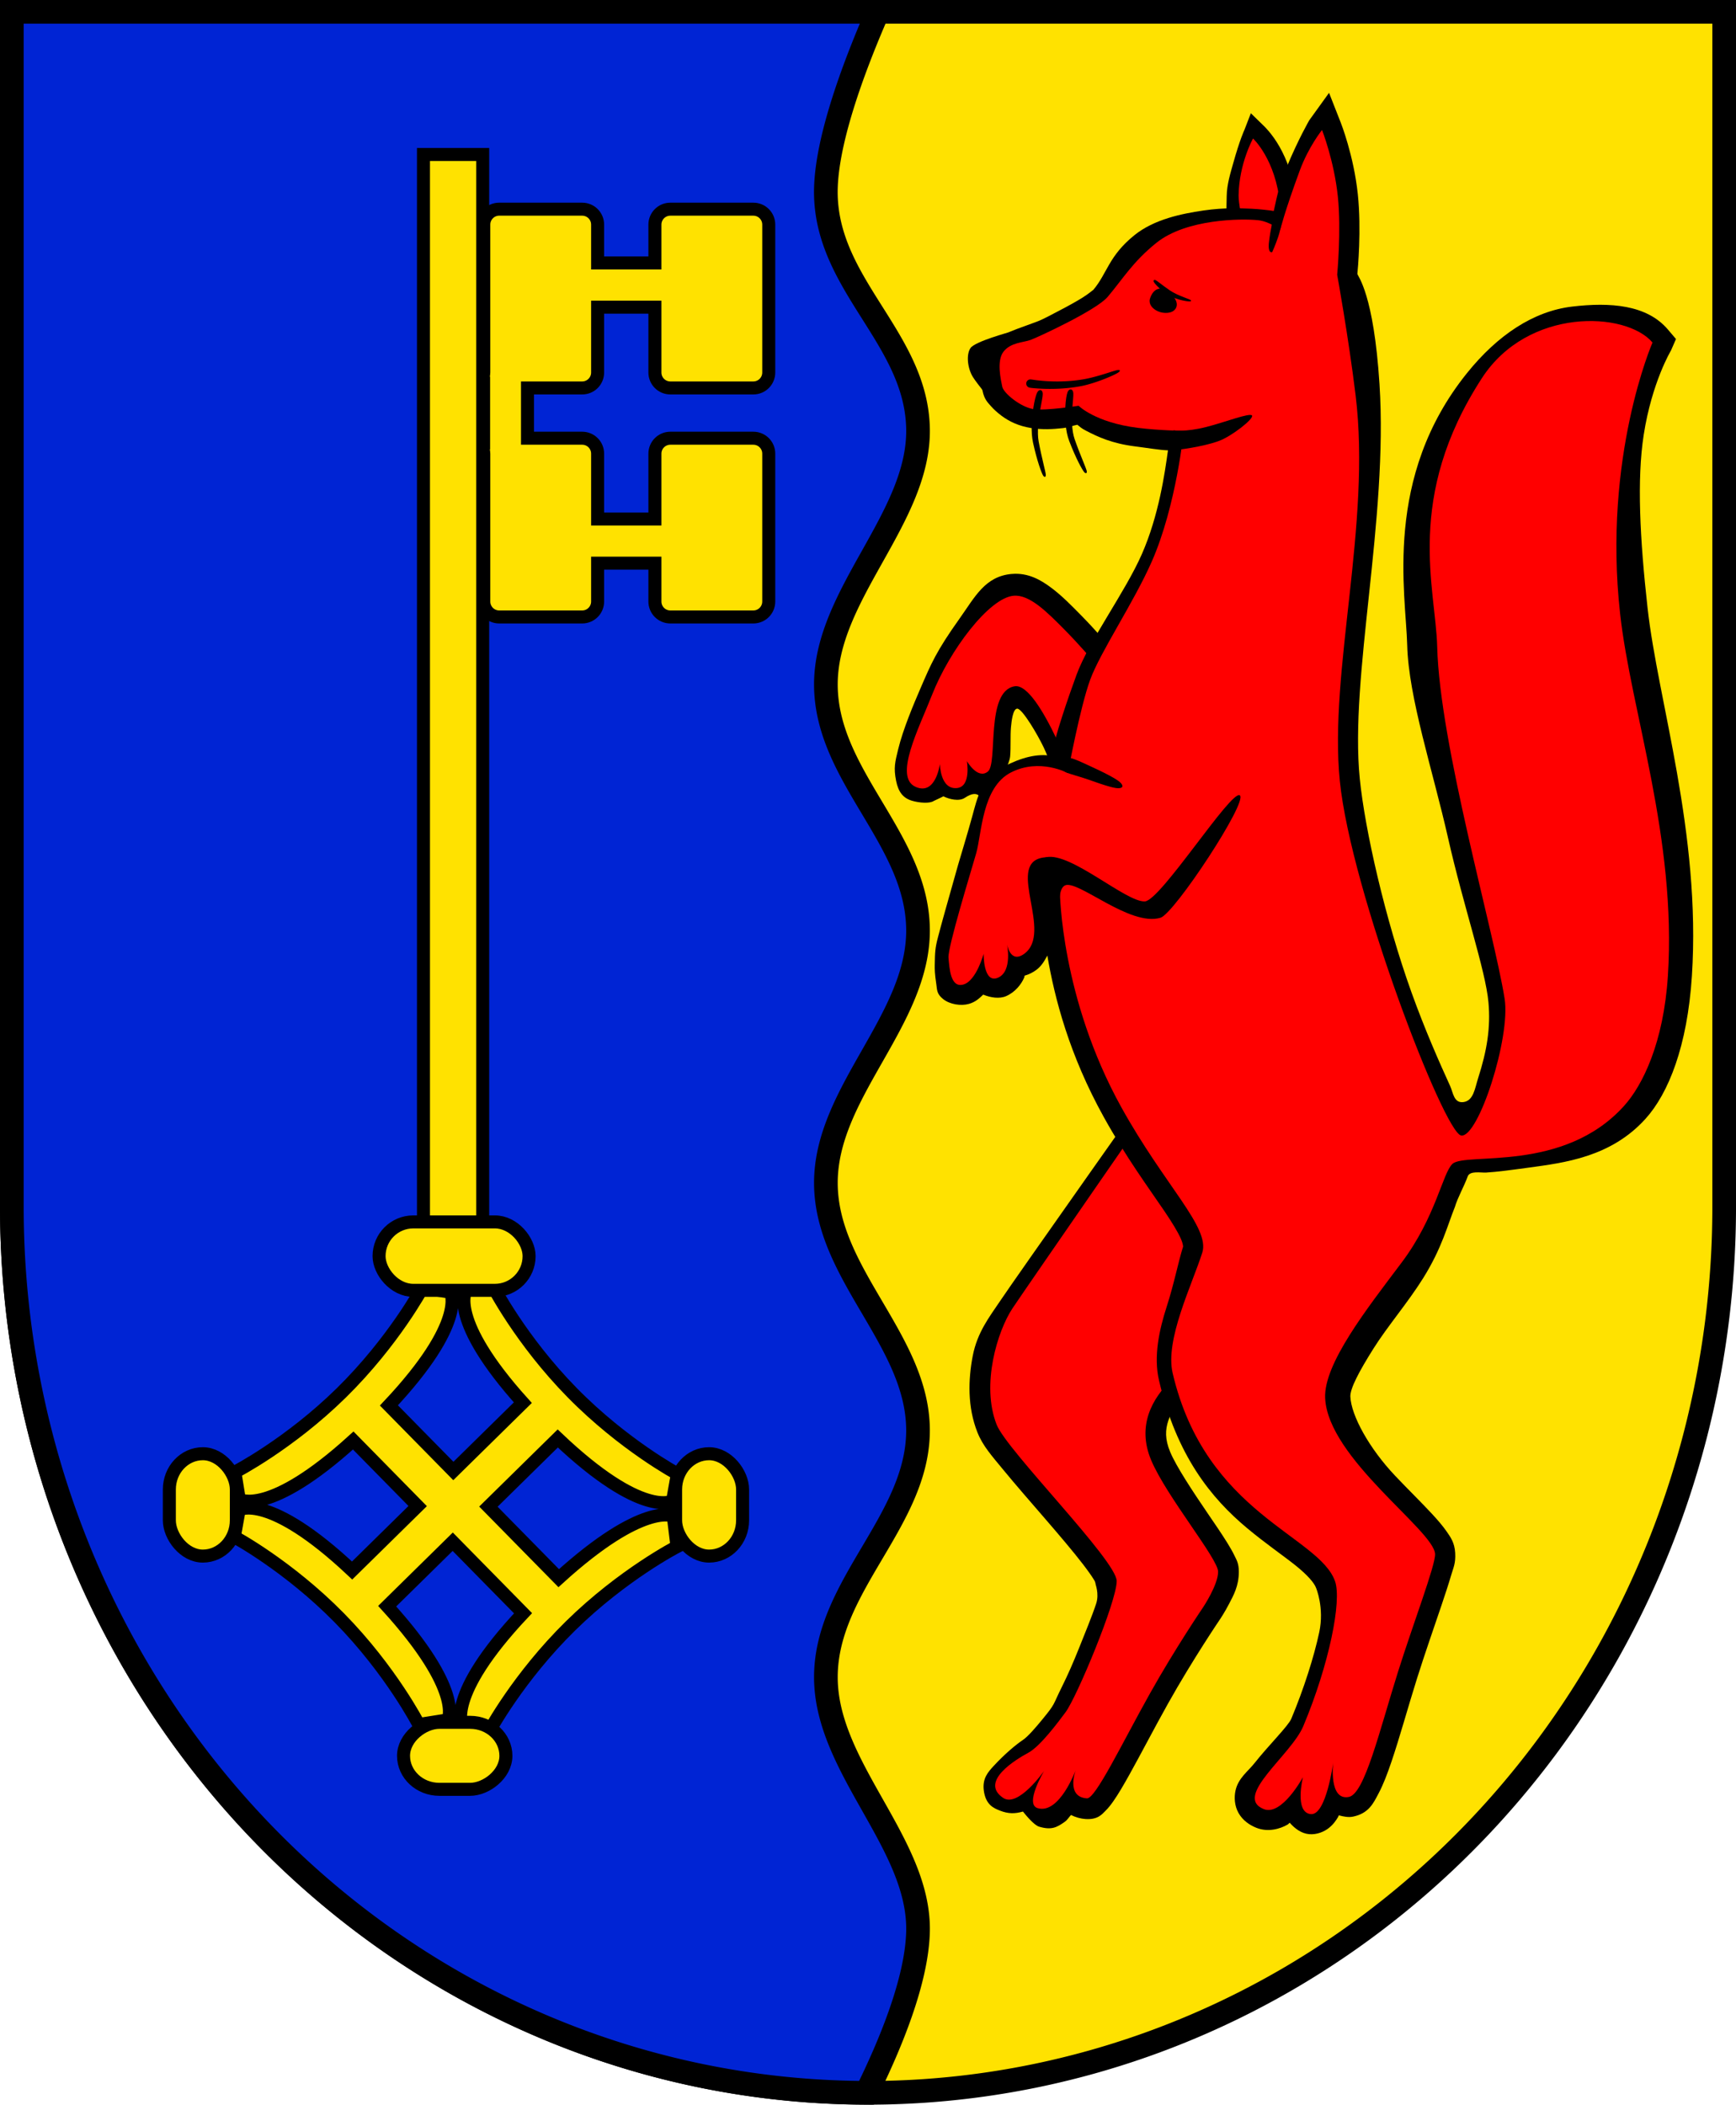<?xml version="1.0" encoding="UTF-8" standalone="no"?>
<!-- Created with Inkscape (http://www.inkscape.org/) -->

<svg
   width="146.734mm"
   height="177.871mm"
   viewBox="0 0 146.734 177.871"
   version="1.1"
   id="svg482"
   inkscape:version="1.2.2 (732a01da63, 2022-12-09)"
   sodipodi:docname="Wappen Wulkenzin2.svg"
   xmlns:inkscape="http://www.inkscape.org/namespaces/inkscape"
   xmlns:sodipodi="http://sodipodi.sourceforge.net/DTD/sodipodi-0.dtd"
   xmlns="http://www.w3.org/2000/svg"
   xmlns:svg="http://www.w3.org/2000/svg">
  <sodipodi:namedview
     id="namedview484"
     pagecolor="#ffffff"
     bordercolor="#666666"
     borderopacity="1.0"
     inkscape:showpageshadow="2"
     inkscape:pageopacity="0.0"
     inkscape:pagecheckerboard="0"
     inkscape:deskcolor="#d1d1d1"
     inkscape:document-units="mm"
     showgrid="false"
     inkscape:zoom="0.19905687"
     inkscape:cx="291.37401"
     inkscape:cy="374.2649"
     inkscape:current-layer="layer1" />
  <defs
     id="defs479">
    <inkscape:path-effect
       effect="powerstroke"
       id="path-effect10876"
       is_visible="true"
       lpeversion="1"
       offset_points="0.213,0.106 | 1,0.2 | 1.777,0.086"
       not_jump="false"
       sort_points="true"
       interpolator_type="CentripetalCatmullRom"
       interpolator_beta="0.2"
       start_linecap_type="zerowidth"
       linejoin_type="round"
       miter_limit="4"
       scale_width="1"
       end_linecap_type="zerowidth" />
    <inkscape:path-effect
       effect="powerstroke"
       id="path-effect10925"
       is_visible="true"
       lpeversion="1"
       offset_points="0.22,0.351 | 0.998,0.268 | 1.819,0.11"
       not_jump="false"
       sort_points="true"
       interpolator_type="CentripetalCatmullRom"
       interpolator_beta="0.2"
       start_linecap_type="round"
       linejoin_type="round"
       miter_limit="4"
       scale_width="1"
       end_linecap_type="zerowidth" />
    <inkscape:path-effect
       effect="powerstroke"
       id="path-effect10971"
       is_visible="true"
       lpeversion="1"
       offset_points="0.2,0.25 | 1.006,0.242 | 1.803,0.118"
       not_jump="false"
       sort_points="true"
       interpolator_type="CentripetalCatmullRom"
       interpolator_beta="0.2"
       start_linecap_type="zerowidth"
       linejoin_type="round"
       miter_limit="4"
       scale_width="1"
       end_linecap_type="zerowidth" />
    <inkscape:path-effect
       effect="powerstroke"
       id="path-effect10977"
       is_visible="true"
       lpeversion="1"
       offset_points="0.2,0.25 | 1.006,0.242 | 1.803,0.118"
       not_jump="false"
       sort_points="true"
       interpolator_type="CentripetalCatmullRom"
       interpolator_beta="0.2"
       start_linecap_type="zerowidth"
       linejoin_type="round"
       miter_limit="4"
       scale_width="1"
       end_linecap_type="zerowidth" />
    <inkscape:path-effect
       effect="powerstroke"
       id="path-effect1023"
       is_visible="true"
       lpeversion="1"
       offset_points="0.2,0.55 | 1,0.55 | 1.652,0.319"
       not_jump="false"
       sort_points="true"
       interpolator_type="CentripetalCatmullRom"
       interpolator_beta="0.2"
       start_linecap_type="zerowidth"
       linejoin_type="round"
       miter_limit="4"
       scale_width="1"
       end_linecap_type="zerowidth" />
  </defs>
  <g
     inkscape:label="Ebene 1"
     inkscape:groupmode="layer"
     id="layer1"
     transform="translate(-33.603,-62.081)">
    <g
       id="g379"
       transform="translate(0.243,-0.632)">
      <path
         id="path332"
         style="fill:#ffe200;stroke:#000000;stroke-width:2;stroke-linecap:round;stroke-dasharray:none;fill-opacity:1"
         d="M 34.361,63.713 V 164.706 a 72.367,74.879 0 0 0 72.367,74.879 72.367,74.879 0 0 0 72.367,-74.879 V 63.713 Z" />
      <path
         id="path611"
         style="fill:#0024d4;stroke:#000000;stroke-width:2;stroke-linecap:round;stroke-dasharray:none;fill-opacity:1"
         d="M 34.361,63.713 V 164.706 a 72.367,74.879 0 0 0 72.239,74.874 c 1.996,-4.042 4.259,-9.471 4.354,-13.63 0.169,-7.466 -7.842,-13.87 -7.787,-21.574 0.056,-7.704 7.779,-13.168 7.787,-20.765 0.008,-7.597 -7.746,-13.168 -7.787,-20.873 -0.041,-7.704 7.846,-13.803 7.787,-21.466 -0.06,-7.663 -7.708,-12.899 -7.787,-20.603 -0.078,-7.704 7.931,-14.171 7.787,-21.736 -0.144,-7.565 -7.581,-11.982 -7.787,-19.686 -0.113,-4.223 2.237,-10.613 4.384,-15.534 z" />
      <g
         id="g1126"
         transform="translate(3.002,-1.326)">
        <g
           id="path9535"
           style="fill:#000000">
          <path
             style="color:#000000;fill:#000000;stroke-width:3.5;stroke-linecap:round;-inkscape-stroke:none"
             d="m 129.78,154.556 c 0,0 -12.585,18.169 -13.843,20.057 -1.258,1.888 -2.674,6.45 -1.337,9.832 0.868,2.194 10.146,11.484 10.146,13.214 0,1.73 -3.382,9.832 -4.326,11.09 -0.604,0.806 -2.124,2.871 -3.146,3.421 -1.023,0.551 -4.169,2.438 -2.124,3.815 1.267,0.853 3.461,-2.281 3.461,-2.281 0,0 -1.681,2.809 -0.551,3.146 1.848,0.551 3.225,-3.225 3.225,-3.225 0,0 -0.865,2.281 0.944,2.399 0.722,0.047 2.942,-4.602 5.326,-8.861 2.14,-3.823 4.505,-7.303 4.505,-7.303 0,0 1.258,-1.888 1.258,-2.989 0,-1.101 -4.381,-6.378 -5.663,-9.439 -2.438,-5.82 5.27,-9.203 5.27,-9.203 l 1.416,-10.854 z"
             id="path10712" />
          <path
             style="color:#000000;fill:#000000;stroke-linecap:round;-inkscape-stroke:none"
             d="m 130.285,150.754 -1.196,3.043 c 0,0 -12.884,18.223 -14.255,20.279 -0.822,1.233 -1.872,2.545 -2.258,4.565 -0.386,2.021 -0.449,4.31 0.396,6.447 0.454,1.148 1.208,1.976 2.227,3.215 1.019,1.239 2.265,2.665 3.475,4.066 1.21,1.401 2.384,2.781 3.223,3.871 0.419,0.545 0.755,1.022 0.951,1.348 0.067,0.111 0.08,0.178 0.102,0.252 -0.027,0.064 0.342,0.857 0.062,1.722 -0.313,0.965 -0.992,2.624 -1.463,3.796 -0.471,1.172 -0.916,2.201 -1.444,3.26 -0.796,1.599 -0.495,1.339 -1.668,2.765 -0.522,0.635 -1.199,1.431 -1.638,1.72 -0.556,0.367 -1.507,1.16 -2.453,2.183 -0.473,0.512 -0.965,1.055 -0.834,2.07 0.16,1.23 0.856,1.505 1.37,1.706 0.695,0.272 1.252,0.275 1.939,0.077 0.291,0.359 0.944,1.152 1.364,1.277 1.043,0.311 1.498,0.068 2.171,-0.41 0.242,-0.172 0.34,-0.385 0.529,-0.576 0.386,0.194 0.813,0.315 1.229,0.342 1.052,0.069 1.401,-0.42 1.674,-0.686 0.272,-0.265 0.467,-0.525 0.676,-0.822 0.417,-0.595 0.848,-1.335 1.332,-2.201 0.967,-1.731 2.112,-3.948 3.285,-6.043 2.093,-3.739 4.426,-7.174 4.426,-7.174 l 0.006,-0.008 0.004,-0.006 c 0,0 0.365,-0.545 0.729,-1.25 0.364,-0.705 0.824,-1.492 0.824,-2.709 0,-0.718 -0.195,-1 -0.363,-1.352 -0.168,-0.351 -0.37,-0.7 -0.604,-1.078 -0.467,-0.757 -1.063,-1.623 -1.689,-2.541 -1.254,-1.837 -2.637,-3.939 -3.143,-5.145 -0.459,-1.096 -0.419,-1.887 -0.16,-2.662 0.259,-0.775 0.809,-1.535 1.484,-2.189 1.35,-1.309 3.033,-2.072 3.033,-2.072 l 0.904,-0.396 1.6,-12.25 z m -1.008,7.611 3.275,9.203 -1.244,9.541 c -0.791,0.419 -1.912,1.084 -3.15,2.285 -0.947,0.919 -1.867,2.096 -2.367,3.592 -0.5,1.496 -0.508,3.309 0.252,5.123 0.777,1.855 2.223,3.924 3.48,5.766 0.629,0.921 1.209,1.77 1.604,2.408 0.185,0.3 0.318,0.541 0.398,0.703 -0.03,0.038 -0.153,0.529 -0.391,0.99 -0.265,0.514 -0.529,0.914 -0.529,0.914 -0.009,0.013 -2.392,3.517 -4.576,7.418 -1.212,2.165 -2.368,4.401 -3.287,6.047 -0.356,0.637 -0.628,1.07 -0.885,1.471 l -2.209,-0.82 c 0,0 -0.004,0.023 -0.004,0.023 l -0.004,-0.002 c 0,0 -0.271,0.534 -0.484,0.957 l -0.789,-0.512 c 0.802,-0.513 1.412,-1.126 1.971,-1.783 0.634,-0.746 1.188,-1.499 1.482,-1.891 0.476,-0.634 0.792,-1.329 1.26,-2.33 0.467,-1.001 0.988,-2.209 1.48,-3.436 0.493,-1.227 0.956,-2.469 1.307,-3.549 0.35,-1.08 0.629,-1.823 0.629,-2.826 0,-0.998 -0.336,-1.355 -0.65,-1.877 -0.314,-0.522 -0.711,-1.072 -1.176,-1.676 -0.929,-1.207 -2.129,-2.612 -3.348,-4.023 -1.219,-1.412 -2.455,-2.828 -3.42,-4.002 -0.965,-1.174 -1.696,-2.328 -1.676,-2.277 -0.492,-1.244 -0.515,-2.928 -0.213,-4.506 0.302,-1.578 0.943,-3.058 1.379,-3.713 0.986,-1.478 9.234,-13.39 11.885,-17.219 z"
             id="path10714"
             sodipodi:nodetypes="ccssssssscsssssssscsscssssscccsssssssscccccccssssscscssccccccsssssssssscsscc" />
        </g>
        <path
           style="fill:#ff0000;fill-opacity:1;stroke:none;stroke-width:0.1;stroke-linecap:round;stroke-dasharray:none"
           d="m 129.78,154.556 c 0,0 -12.585,18.169 -13.843,20.057 -1.258,1.888 -2.674,6.45 -1.337,9.832 0.868,2.194 10.146,11.484 10.146,13.214 0,1.73 -3.382,9.832 -4.326,11.09 -0.604,0.806 -2.124,2.871 -3.146,3.421 -1.023,0.551 -4.169,2.438 -2.124,3.815 1.267,0.853 3.461,-2.281 3.461,-2.281 0,0 -1.681,2.809 -0.551,3.146 1.848,0.551 3.225,-3.225 3.225,-3.225 0,0 -0.865,2.281 0.944,2.399 0.722,0.047 2.942,-4.602 5.326,-8.861 2.14,-3.823 4.505,-7.303 4.505,-7.303 0,0 1.258,-1.888 1.258,-2.989 0,-1.101 -4.381,-6.378 -5.663,-9.439 -2.438,-5.82 5.27,-9.203 5.27,-9.203 l 1.416,-10.854 z"
           id="path7168"
           sodipodi:nodetypes="csssssscscsscssccc" />
        <g
           id="path4731"
           style="fill:#000000">
          <path
             style="color:#000000;fill:#000000;stroke-width:2.801;stroke-linecap:round;-inkscape-stroke:none"
             d="m 136.151,85.812 c 0,0 -1.121,-3.912 -1.101,-5.27 0.039,-2.674 1.219,-4.798 1.219,-4.798 0,0 1.927,1.77 2.281,5.584 0.079,1.573 -2.399,4.483 -2.399,4.483 z"
             id="path4735" />
          <path
             style="color:#000000;fill:#000000;stroke-linecap:round;-inkscape-stroke:none"
             d="m 136.085,73.61 -0.544,1.408 c 0,0 -0.376,0.77 -0.96,2.863 -0.214,0.766 -0.523,1.748 -0.537,2.719 -0.016,1.084 -0.097,2.235 0.189,3.415 0.286,1.18 0.572,2.182 0.572,2.182 l 0.721,2.512 1.691,-1.988 c 0,0 0.668,-0.783 1.332,-1.789 0.664,-1.006 1.479,-2.11 1.4,-3.672 l -0.002,-0.031 -0.002,-0.029 c -0.197,-2.12 -0.84,-3.718 -1.453,-4.789 -0.613,-1.071 -1.275,-1.697 -1.275,-1.697 z m 0.608,5.624 c 0.203,0.605 0.37,1.325 0.453,2.176 -0.002,0.01 -0.273,0.534 -0.393,0.83 -0.127,-0.672 -0.305,-1.513 -0.303,-1.678 0.008,-0.517 0.157,-0.871 0.242,-1.328 z"
             id="path4737"
             sodipodi:nodetypes="ccssscccscccsccccccc" />
        </g>
        <path
           style="fill:#ff0000;fill-opacity:1;stroke:none;stroke-width:0.101;stroke-linecap:round;stroke-dasharray:none"
           d="m 136.151,85.812 c 0,0 -1.121,-3.912 -1.101,-5.27 0.039,-2.674 1.219,-4.798 1.219,-4.798 0,0 1.927,1.77 2.281,5.584 0.079,1.573 -2.399,4.483 -2.399,4.483 z"
           id="path3694"
           sodipodi:nodetypes="csccc" />
        <g
           id="path6020"
           style="fill:#000000">
          <path
             style="color:#000000;fill:#000000;stroke-width:3.7;stroke-linecap:round;-inkscape-stroke:none"
             d="m 124.859,122.471 c 0,0 -2.159,-2.822 -4.493,-5.185 -1.505,-1.524 -2.986,-3.019 -4.333,-2.899 -2.091,0.186 -5.424,4.646 -6.883,8.348 -1.147,2.913 -3.27,6.984 -1.394,7.808 1.715,0.752 2.045,-1.943 2.045,-1.943 0,0 0.019,2.188 1.449,2.04 1.215,-0.125 0.832,-2.276 0.832,-2.276 0,0 0.912,1.587 1.777,0.879 0.865,-0.708 -0.227,-6.783 2.258,-7.204 2.129,-0.361 5.521,9.224 5.521,9.224 l 1.455,-2.978 z"
             id="path7128" />
          <path
             style="color:#000000;fill:#000000;stroke-linecap:round;-inkscape-stroke:none"
             d="m 115.869,112.545 c -2.259,0.201 -3.105,1.946 -4.41,3.779 -1.954,2.742 -2.391,3.788 -3.282,5.851 -0.583,1.35 -1.484,3.469 -1.904,5.197 -0.262,1.079 -0.393,1.551 -0.173,2.655 0.188,0.941 0.588,1.458 1.331,1.682 0.646,0.194 1.519,0.248 1.844,0.025 0.106,-0.058 0.729,-0.332 0.821,-0.396 0.499,0.252 1.325,0.449 1.803,0.133 1.31,-0.867 1.208,0.321 1.571,-0.269 0.002,-0.004 -2.2e-4,-0.006 0.002,-0.01 0.556,-0.032 0.803,-0.447 1.227,-0.794 0.684,-0.559 0.603,-0.888 0.702,-1.292 0.099,-0.404 0.306,-0.769 0.339,-1.152 0.066,-0.766 0.003,-1.699 0.069,-2.453 0.044,-0.503 0.165,-1.561 0.527,-1.571 0.428,-0.012 1.731,2.203 2.242,3.281 1.061,2.24 1.318,4.671 1.318,4.671 l 1.471,4.156 3.457,-7.072 2.082,-6.865 -0.576,-0.752 c 0,0 -2.196,-2.88 -4.646,-5.361 -0.753,-0.762 -1.535,-1.569 -2.426,-2.242 -0.891,-0.673 -1.977,-1.324 -3.387,-1.199 z m 0.328,3.686 c -0.062,0.006 0.266,0.04 0.828,0.465 0.563,0.425 1.273,1.129 2.025,1.891 1.913,1.936 3.274,3.721 3.744,4.322 l -1.105,3.639 c -0.176,-0.4 -0.145,-0.411 -0.34,-0.822 -0.583,-1.231 -1.232,-2.464 -1.975,-3.484 -0.371,-0.51 -0.758,-0.974 -1.281,-1.375 -0.523,-0.401 -1.314,-0.815 -2.285,-0.65 -1.366,0.231 -2.291,1.367 -2.684,2.33 -0.392,0.963 -0.506,1.921 -0.586,2.826 -0.08,0.905 -0.104,1.762 -0.154,2.348 -0.009,0.103 -0.017,0.124 -0.027,0.207 l -1.658,0.604 -1.693,-0.096 c 0.036,-0.192 0.017,-0.246 0.088,-0.486 0.374,-1.265 1.169,-2.988 1.777,-4.533 0.646,-1.64 1.779,-3.575 2.93,-5.018 1.151,-1.443 2.565,-2.181 2.396,-2.166 z"
             id="path7130"
             sodipodi:nodetypes="csssssccsccsscssscccccssccsssccsssssscccccssss" />
        </g>
        <path
           style="fill:#ff0000;fill-opacity:1;stroke:none;stroke-width:0.1;stroke-linecap:round;stroke-dasharray:none"
           d="m 124.859,122.471 c 0,0 -2.159,-2.822 -4.493,-5.185 -1.505,-1.524 -2.986,-3.019 -4.333,-2.899 -2.091,0.186 -5.424,4.646 -6.883,8.348 -1.147,2.913 -3.27,6.984 -1.394,7.808 1.715,0.752 2.045,-1.943 2.045,-1.943 0,0 0.019,2.188 1.449,2.04 1.215,-0.125 0.832,-2.276 0.832,-2.276 0,0 0.912,1.587 1.777,0.879 0.865,-0.708 -0.227,-6.783 2.258,-7.204 2.129,-0.361 5.521,9.224 5.521,9.224 l 1.455,-2.978 z"
           id="path4753"
           sodipodi:nodetypes="csssscscssccc" />
        <path
           style="color:#000000;opacity:1;fill:#000000;stroke-linecap:round;-inkscape-stroke:none"
           d="m 142.695,71.885 -1.673,2.32 c 0,0 -0.906,1.561 -1.879,3.893 -0.807,1.932 -0.899,2.882 -1.122,3.773 -0.186,-0.04 -1.299,-0.172 -1.892,-0.192 -0.888,-0.031 -2.222,-0.116 -4.047,0.15 -1.825,0.266 -4.165,0.738 -5.829,2.079 -2.2,1.773 -2.291,3.216 -3.488,4.635 0.046,-0.055 -0.385,0.326 -0.934,0.666 -0.549,0.34 -1.246,0.724 -1.938,1.082 -0.692,0.358 -1.361,0.737 -1.926,0.945 -2.648,0.974 -2.99,1.011 -3.807,2.018 -0.77,0.981 -1.048,1.415 -1.002,2.17 0.046,0.755 0.203,1.413 0.246,1.629 0.144,0.722 0.432,0.993 0.699,1.297 0.267,0.304 0.566,0.568 0.898,0.818 0.664,0.5 1.483,0.882 2.497,1.042 0.985,0.156 1.812,0.108 2.687,0.012 0.523,-0.057 0.941,-0.241 1.236,-0.284 0.272,0.203 0.29,0.276 0.754,0.514 0.973,0.499 2.144,1.064 4.127,1.313 1.057,0.132 1.994,0.302 2.778,0.335 -0.266,1.903 -0.764,5.487 -2.212,8.781 -1.41,3.209 -4.461,7.308 -5.515,10.182 -0.706,1.925 -1.798,5.091 -2.134,6.851 -1.187,-0.195 -2.49,0.12 -4.073,0.937 -1.856,0.958 -2.193,2.659 -2.614,4.197 -0.421,1.538 -1.054,3.597 -1.193,4.086 -0.224,0.782 -0.55,1.961 -1.092,3.877 -0.271,0.958 -0.408,1.482 -0.613,2.257 -0.235,0.889 -0.248,1.252 -0.267,2.302 -0.007,0.384 -0.002,0.762 0.131,1.64 0.072,0.476 0.02,0.822 0.583,1.269 0.563,0.447 1.502,0.594 2.174,0.402 0.573,-0.164 0.887,-0.48 1.209,-0.783 0.624,0.259 1.376,0.372 1.936,0.127 0.758,-0.332 1.274,-0.983 1.525,-1.561 0.027,-0.062 0.014,-0.107 0.037,-0.168 0.366,-0.103 0.703,-0.275 0.98,-0.479 0.449,-0.329 0.704,-0.776 0.941,-1.221 0.618,3.613 1.852,8.382 4.77,13.646 1.906,3.439 3.841,6.052 5.139,7.973 0.649,0.96 1.131,1.753 1.369,2.295 0.238,0.542 0.187,0.718 0.199,0.682 -0.4,1.249 -0.755,3.122 -1.385,5.07 -0.63,1.948 -1.127,4.205 -0.653,6.234 1.485,6.354 4.4,9.955 7.466,12.508 1.533,1.277 2.977,2.262 4.033,3.102 1.056,0.84 1.634,1.523 1.779,1.939 -0.01,-0.029 0.711,1.66 0.268,3.737 -0.443,2.078 -1.309,4.8 -2.364,7.316 -0.255,0.608 -1.946,2.276 -3.086,3.723 -0.57,0.724 -1.404,1.288 -1.633,2.364 -0.115,0.538 -0.09,1.263 0.264,1.885 0.353,0.622 0.932,1.014 1.496,1.24 0.979,0.393 2.006,0.107 2.656,-0.275 0.074,-0.044 0.102,-0.104 0.172,-0.15 0.417,0.477 0.972,0.91 1.65,0.967 0.65,0.054 1.271,-0.216 1.652,-0.52 0.381,-0.304 0.607,-0.63 0.793,-0.945 0.025,-0.043 0.029,-0.086 0.053,-0.129 0.397,0.107 0.813,0.19 1.191,0.113 1.351,-0.273 1.741,-1.16 2.152,-1.93 0.412,-0.769 0.754,-1.674 1.105,-2.707 0.702,-2.067 1.404,-4.633 2.17,-7.068 0.632,-2.01 1.424,-4.271 2.061,-6.158 0.318,-0.944 0.598,-1.791 0.803,-2.496 0.205,-0.705 0.404,-1.031 0.354,-1.936 -0.048,-0.857 -0.39,-1.328 -0.725,-1.809 -0.334,-0.481 -0.735,-0.942 -1.189,-1.436 -0.91,-0.987 -2.041,-2.087 -3.15,-3.258 -2.22,-2.342 -3.722,-5.105 -3.796,-6.692 -0.032,-0.687 0.74,-2.138 1.94,-4.049 1.2,-1.911 2.925,-3.906 4.226,-5.992 1.574,-2.524 2.034,-4.42 2.667,-5.99 0.249,-0.832 0.789,-1.76 1.083,-2.582 0.182,-0.508 1.106,-0.304 1.564,-0.332 0.975,-0.06 2.038,-0.206 3.561,-0.413 3.045,-0.414 6.983,-0.888 9.911,-4.135 1.937,-2.148 3.532,-6.129 3.916,-12.061 0.783,-12.083 -2.873,-23.231 -3.749,-31.125 -0.651,-5.863 -0.905,-10.852 -0.325,-14.601 0.689,-4.453 2.304,-7.135 2.304,-7.135 l 0.426,-0.975 -0.689,-0.809 c -1.774,-2.082 -4.848,-2.317 -8.098,-1.931 -3.25,0.386 -6.285,2.398 -8.874,5.615 -7.107,8.828 -5.168,18.648 -5.058,22.995 0.112,4.424 2.169,10.607 3.459,16.321 1.29,5.714 3.164,11.158 3.408,13.858 0.195,2.153 -0.123,4.082 -0.878,6.438 -0.27,0.843 -0.38,1.893 -1.241,2.003 -0.809,0.103 -0.862,-0.799 -1.115,-1.352 -0.926,-2.028 -2.144,-4.786 -3.264,-7.902 -2.241,-6.231 -3.942,-13.761 -4.376,-18.067 -0.87,-8.641 2.405,-21.868 1.666,-33.352 -0.493,-7.662 -1.83,-9.099 -1.871,-9.324 0.035,-0.36 0.353,-3.715 0.039,-6.719 -0.344,-3.296 -1.443,-6.062 -1.443,-6.062 z m -1.236,7.498 c 0.096,0.505 0.23,1.005 0.287,1.551 0.27,2.588 -0.059,6.168 -0.059,6.168 l -0.021,0.234 0.043,0.232 c 0,0 0.94,5.17 1.541,10.08 1.271,10.38 -2.326,22.739 -1.338,32.555 0.504,5.003 2.737,12.426 5.029,18.799 1.146,3.186 2.307,6.084 3.293,8.242 0.493,1.079 0.937,1.969 1.348,2.66 0.205,0.346 0.397,0.64 0.633,0.922 0.04,0.047 0.098,0.107 0.137,0.16 -0.13,0.081 -0.222,0.028 -0.363,0.156 -0.652,0.591 -0.803,1.109 -1.045,1.688 -0.242,0.578 -0.478,1.227 -0.77,1.951 -0.584,1.449 -1.381,3.187 -2.701,4.941 -1.461,1.942 -3.136,4.11 -4.467,6.229 -1.331,2.119 -2.44,4.128 -2.338,6.33 0.162,3.508 2.817,6.365 5.156,8.834 1.17,1.234 2.313,2.348 3.119,3.223 0.403,0.437 0.722,0.818 0.898,1.072 0.177,0.254 0.139,0.411 0.119,0.055 -0.025,-0.451 -0.045,0.185 -0.223,0.797 -0.178,0.612 -0.447,1.435 -0.76,2.361 -0.625,1.853 -1.427,4.133 -2.084,6.225 -0.792,2.519 -1.496,5.092 -2.143,6.994 -0.193,0.568 -0.355,0.896 -0.529,1.312 l -2.861,-0.363 c 0,0 -0.154,0.777 -0.299,1.441 l -1.184,-0.459 c 0.816,-0.918 1.677,-1.923 2.211,-3.197 1.139,-2.717 1.98,-5.446 2.475,-7.766 0.494,-2.32 0.831,-4.014 0.246,-5.688 -0.531,-1.519 -1.663,-2.516 -2.873,-3.479 -1.21,-0.963 -2.591,-1.902 -3.973,-3.053 -2.764,-2.302 -5.536,-5.343 -6.832,-10.891 -0.184,-0.787 0.07,-2.45 0.633,-4.191 0.563,-1.742 1.344,-3.55 1.834,-5.082 0.352,-1.102 0.08,-2.161 -0.324,-3.082 -0.404,-0.921 -0.983,-1.82 -1.668,-2.834 -1.37,-2.027 -3.194,-4.493 -4.98,-7.717 -4.895,-8.832 -4.979,-17.355 -4.979,-17.355 l -0.033,0.35 c 0,0 0.246,-1.019 0.078,-2.215 -0.084,-0.598 -0.26,-1.343 -0.928,-2 -0.667,-0.657 -1.703,-0.789 -2.649,-0.578 -0.66,0.147 -1.437,0.408 -1.869,0.945 -0.432,0.538 -0.609,1.149 -0.676,1.682 -0.133,1.065 0.073,1.977 0.23,2.848 0.158,0.871 0.293,1.685 0.279,2.199 -0.014,0.515 -0.058,0.536 -0.15,0.604 -0.068,0.05 0.207,-0.131 0.596,-0.053 0.234,0.047 0.277,0.142 0.383,0.236 l -3.129,0.564 c 0,0 0.042,0.109 0.043,0.117 l -0.021,0.004 c 0,0 0.011,0.223 0.025,0.338 l -1.469,-0.203 c 0.03,-0.139 0.048,-0.24 0.088,-0.406 0.169,-0.7 0.417,-1.611 0.682,-2.547 0.53,-1.872 1.127,-3.838 1.375,-4.707 0.332,-1.163 0.416,-2.432 0.729,-3.576 0.313,-1.145 0.757,-1.899 1.34,-2.199 1.618,-0.834 3.285,0.002 3.285,0.002 l 2.049,1.072 0.412,-2.277 c 0,0 1.067,-5.617 1.783,-7.57 0.677,-1.845 3.543,-6.192 5.172,-9.898 2.252,-5.123 2.834,-11.555 2.834,-11.555 l 0.184,-1.852 -1.861,-0.016 c 0,0 -1.966,-0.021 -3.703,-0.238 -1.599,-0.2 -2.649,-0.606 -3.275,-0.928 -0.627,-0.321 -0.723,-0.449 -0.723,-0.449 l -0.613,-0.619 -0.859,0.139 c 0,0 -0.66,0.104 -1.439,0.189 -0.78,0.085 -1.794,0.099 -1.865,0.088 -0.043,-0.007 -0.554,-0.214 -0.904,-0.479 -0.154,-0.116 -0.269,-0.226 -0.346,-0.307 -0.059,-0.297 -0.129,-0.615 -0.148,-0.928 -0.024,-0.393 0.125,-0.614 -0.033,-0.412 0.016,-0.021 0.297,0.009 1.525,-0.438 0.34,-0.124 0.695,-0.288 1.279,-0.561 0.585,-0.273 1.308,-0.622 2.051,-1.006 0.742,-0.384 1.502,-0.799 2.17,-1.213 0.668,-0.414 1.214,-0.743 1.738,-1.363 1.407,-1.666 2.085,-2.889 3.881,-4.336 0.87,-0.701 2.417,-1.201 3.908,-1.418 1.492,-0.217 2.953,-0.18 3.434,-0.131 0.447,0.046 1.006,0.35 1.006,0.35 l 2.137,1.375 0.539,-2.611 c 0,0 0.426,-1.574 1.383,-3.987 z m 22.174,13.559 c 1.906,-0.226 3.421,0.269 4.326,0.766 -1.065,2.973 -3.577,11.357 -2.352,22.387 0.957,8.618 4.757,19.128 4.031,30.326 -0.345,5.322 -2.043,8.586 -3.271,9.949 -2.2,2.44 -5.076,3.295 -7.721,3.654 -0.915,0.124 -1.698,0.154 -2.496,0.201 0.147,-0.214 0.325,-0.404 0.457,-0.643 0.542,-0.976 1.023,-2.192 1.449,-3.521 0.852,-2.66 1.527,-5.565 1.154,-7.896 -0.491,-3.066 -1.858,-8.373 -3.135,-14.027 -1.277,-5.655 -2.444,-11.639 -2.541,-15.492 -0.138,-5.479 -2.72,-12.128 3.508,-21.725 1.632,-2.515 4.166,-3.691 6.59,-3.979 z"
           id="path3588"
           sodipodi:nodetypes="ccscssscssscsssssccsscssccsssssssscsscscssscsssscssssssscssscssssssssssssscssssssscccssssssssssscccccccccssssssccsssssssssssssccccsssssssssscccssssssscscccccccsssccccsscccsscccssscscsssssssscccccscsssscsssssss" />
        <path
           style="opacity:1;fill:#ff0000;fill-opacity:1;stroke:none;stroke-width:0.101;stroke-linecap:round;stroke-dasharray:none"
           d="m 136.679,82.647 c -1.365,-0.139 -6.048,-0.124 -8.582,1.918 -1.998,1.61 -2.811,3.02 -4.113,4.562 -0.955,1.131 -5.909,3.42 -6.521,3.642 -0.612,0.222 -1.67,0.206 -2.281,0.985 -0.612,0.779 -0.221,2.408 -0.11,2.964 0.111,0.556 1.557,1.724 2.614,1.891 1.057,0.167 3.838,-0.278 3.838,-0.278 0,0 1.409,1.416 4.991,1.865 1.877,0.235 3.901,0.252 3.901,0.252 0,0 -0.622,6.311 -2.7,11.038 -1.52,3.458 -4.346,7.636 -5.211,9.996 -0.865,2.36 -1.887,7.896 -1.887,7.896 0,0 -2.388,-1.306 -4.826,-0.048 -2.438,1.258 -2.45,5.168 -2.922,6.82 -0.472,1.652 -2.419,7.967 -2.341,8.832 0.079,0.865 0.157,2.577 1.258,2.262 1.101,-0.315 1.711,-2.6 1.711,-2.6 0,0 -0.041,2.573 1.218,2.022 1.258,-0.551 0.748,-2.887 0.748,-2.887 0,0 0.253,1.758 1.471,0.865 2.446,-1.792 -1.487,-7.449 1.439,-8.101 2.258,-0.503 1.573,2.91 1.573,2.91 0,0 0.074,8.932 5.19,18.165 3.692,6.662 7.522,10.162 6.841,12.291 -0.89,2.781 -3.161,7.362 -2.503,10.178 2.781,11.902 12.374,13.724 13.728,17.596 0.575,1.645 -0.489,7.001 -2.683,12.233 -1.034,2.466 -5.968,5.962 -3.343,7.016 1.524,0.612 3.31,-2.697 3.31,-2.697 0,0 -0.752,3.002 0.675,3.121 1.293,0.108 1.883,-4.345 1.883,-4.345 0,0 -0.395,3.24 1.329,2.892 1.329,-0.268 2.583,-5.594 4.141,-10.549 1.289,-4.102 3.192,-9.079 3.141,-9.986 -0.111,-2.002 -9.056,-8.075 -9.292,-13.169 -0.134,-2.889 3.525,-7.55 6.465,-11.457 2.894,-3.846 3.46,-7.58 4.3,-8.343 1.112,-1.009 9.372,0.792 14.499,-4.894 1.583,-1.756 3.34,-5.351 3.705,-10.977 0.754,-11.64 -3.122,-22.368 -4.038,-30.624 -1.474,-13.27 2.739,-22.918 2.739,-22.918 -2.264,-2.657 -10.538,-2.972 -14.418,3.007 -6.556,10.102 -3.906,17.779 -3.782,22.692 0.209,8.276 4.778,24.004 5.698,29.747 0.529,3.304 -2.225,11.795 -3.671,11.573 -1.446,-0.222 -9.321,-20.664 -10.258,-29.974 -0.929,-9.229 2.67,-21.691 1.335,-32.592 -0.61,-4.979 -1.557,-10.178 -1.557,-10.178 0,0 0.356,-3.741 0.056,-6.618 -0.316,-3.02 -1.335,-5.617 -1.335,-5.617 0,0 -1.133,1.389 -1.891,3.448 -1.282,3.481 -1.641,4.978 -1.641,4.978 0,0 -0.938,-0.709 -1.891,-0.806 z"
           id="path1137"
           sodipodi:nodetypes="ssssssscscsscsscscscsscsssssscscssssssssscsssssscscscss" />
        <g
           id="g10881">
          <path
             style="opacity:1;fill:#000000;fill-opacity:1;fill-rule:nonzero;stroke:none;stroke-width:0.4;stroke-linecap:round;stroke-dasharray:none"
             d="m 127.886,87.721 h 0 c -0.013,0.013 -0.047,0.061 -0.003,0.147 0.033,0.063 0.112,0.168 0.259,0.32 0.217,0.224 0.542,0.507 0.895,0.74 0.184,0.121 0.402,0.225 0.634,0.311 0.226,0.084 0.452,0.147 0.644,0.191 0.259,0.059 0.444,0.08 0.543,0.084 0.147,0.006 0.175,-0.034 0.178,-0.049 0.003,-0.017 -0.008,-0.06 -0.139,-0.119 -0.112,-0.05 -0.235,-0.093 -0.497,-0.195 -0.177,-0.069 -0.383,-0.152 -0.588,-0.249 -0.211,-0.1 -0.397,-0.201 -0.553,-0.307 -0.363,-0.245 -0.625,-0.449 -0.898,-0.655 -0.167,-0.126 -0.264,-0.194 -0.33,-0.225 -0.085,-0.04 -0.132,-0.008 -0.146,0.005 z"
             id="path10872"
             sodipodi:nodetypes="csc"
             inkscape:original-d="m 127.88572,87.721008 c 0,0 0.55454,0.568848 1.26244,1.040775 0.70789,0.471929 1.88771,0.70312 1.88771,0.70312"
             inkscape:path-effect="#path-effect10876" />
          <path
             style="opacity:1;fill:#000000;fill-opacity:1;stroke:#000000;stroke-width:0.335;stroke-linecap:round;stroke-dasharray:none"
             d="m 128.518,88.619 c -0.402,-0.092 -0.688,0.327 -0.802,0.715 -0.109,0.373 0.207,0.687 0.566,0.853 0.436,0.202 1.159,0.205 1.344,-0.231 0.211,-0.498 -0.571,-1.215 -1.108,-1.337 z"
             id="path10874"
             sodipodi:nodetypes="sssss" />
        </g>
        <path
           style="opacity:1;fill:#000000;fill-opacity:1;fill-rule:nonzero;stroke:none;stroke-width:0.4;stroke-linecap:round;stroke-dasharray:none"
           d="m 117.396,96.801 c 0.002,3.95e-4 0.052,0.016 0.292,0.04 0.157,0.015 0.541,0.049 1.051,0.061 0.817,0.019 1.912,-0.018 3.057,-0.242 -1e-5,2e-6 0.012,-0.002 0.012,-0.002 0.347,-0.073 0.729,-0.179 1.127,-0.311 0.38,-0.126 0.743,-0.264 1.048,-0.391 0.491,-0.204 0.78,-0.354 0.899,-0.436 0.139,-0.095 0.132,-0.155 0.124,-0.172 -0.008,-0.018 -0.046,-0.062 -0.209,-0.031 -0.166,0.032 -0.422,0.118 -0.945,0.282 -0.31,0.097 -0.674,0.207 -1.05,0.305 -0.395,0.103 -0.762,0.181 -1.089,0.226 -10e-6,2e-6 -0.011,0.002 -0.011,0.002 -1.107,0.168 -2.151,0.165 -2.937,0.114 -0.492,-0.032 -0.846,-0.08 -0.996,-0.102 -0.224,-0.032 -0.263,-0.036 -0.26,-0.035 a 0.351,0.351 90 0 0 -0.115,0.693 z"
           id="path10923"
           sodipodi:nodetypes="csc"
           inkscape:path-effect="#path-effect10925"
           inkscape:original-d="m 117.45407,96.454206 c 0,0 2.0297,0.337724 4.30836,-0.06114 1.4244,-0.249329 3.24605,-1.046027 3.24605,-1.046027" />
        <path
           style="opacity:1;fill:#000000;fill-opacity:1;fill-rule:nonzero;stroke:none;stroke-width:0.5;stroke-linecap:round;stroke-dasharray:none"
           d="m 118.326,97.01 c -0.041,-0.011 -0.197,-0.02 -0.318,0.236 -0.09,0.191 -0.209,0.629 -0.31,1.279 -0.068,0.436 -0.124,0.949 -0.137,1.463 -0.014,0.532 0.019,1.025 0.111,1.449 4e-5,1.9e-4 0.006,0.029 0.006,0.029 0.331,1.518 0.714,2.55 0.85,2.766 0.075,0.119 0.14,0.112 0.16,0.105 0.02,-0.007 0.074,-0.041 0.065,-0.179 -0.018,-0.267 -0.357,-1.466 -0.6,-2.787 10e-6,2e-5 -0.005,-0.029 -0.005,-0.029 -0.068,-0.373 -0.076,-0.825 -0.04,-1.328 0.035,-0.486 0.108,-0.971 0.181,-1.392 0.114,-0.656 0.199,-1.022 0.206,-1.258 0.008,-0.274 -0.124,-0.342 -0.168,-0.354 z"
           id="path10969"
           sodipodi:nodetypes="csc"
           inkscape:path-effect="#path-effect10971"
           inkscape:original-d="m 118.32569,97.010377 c 0,0 -0.75084,2.71134 -0.41713,4.379863 0.3337,1.66852 0.77864,2.94771 0.77864,2.94771" />
        <path
           style="opacity:1;fill:#000000;fill-opacity:1;fill-rule:nonzero;stroke:none;stroke-width:0.5;stroke-linecap:round;stroke-dasharray:none"
           d="m 120.879,96.949 c -0.042,-0.008 -0.198,-0.005 -0.295,0.254 -0.071,0.191 -0.149,0.628 -0.182,1.266 -0.022,0.428 -0.022,0.932 0.026,1.433 0.05,0.52 0.147,0.998 0.303,1.406 6e-5,1.7e-4 0.011,0.028 0.011,0.028 0.556,1.45 1.091,2.413 1.258,2.605 0.092,0.107 0.156,0.09 0.174,0.08 0.019,-0.01 0.067,-0.051 0.037,-0.187 -0.058,-0.261 -0.574,-1.396 -1.015,-2.665 1e-5,2e-5 -0.01,-0.028 -0.01,-0.028 -0.122,-0.356 -0.19,-0.791 -0.213,-1.28 -0.023,-0.472 -0.003,-0.946 0.026,-1.357 0.045,-0.646 0.095,-0.997 0.08,-1.229 -0.018,-0.264 -0.155,-0.32 -0.2,-0.328 z"
           id="path10973"
           sodipodi:nodetypes="csc"
           inkscape:path-effect="#path-effect10977"
           inkscape:original-d="m 120.87925,96.949258 c 0,0 -0.5018,2.677316 0.0802,4.276262 0.58194,1.59896 1.21504,2.79624 1.21504,2.79624" />
        <path
           style="opacity:1;fill:#000000;fill-opacity:1;stroke:none;stroke-width:0.5;stroke-linecap:round;stroke-dasharray:none"
           d="m 115.701,92.105 c 0,0 -2.91,0.787 -3.303,1.337 -0.393,0.551 -0.263,1.726 0.197,2.466 0.335,0.538 1.714,2.233 1.714,2.233 l -0.417,-1.474 0.236,-2.045 z"
           id="path11771"
           sodipodi:nodetypes="csscccc" />
        <path
           style="opacity:1;fill:#000000;fill-opacity:1;stroke:none;stroke-width:0.5;stroke-linecap:round;stroke-dasharray:none"
           d="m 138,82.351 c 0,0 -0.264,1.115 -0.382,2.137 -0.118,1.023 0.268,0.863 0.268,0.863 0,0 0.251,-0.533 0.507,-1.284 0.259,-0.76 0.405,-1.854 0.405,-1.854 z"
           id="path11870"
           sodipodi:nodetypes="cscscc" />
        <path
           style="opacity:1;fill:#000000;fill-opacity:1;stroke:none;stroke-width:0.5;stroke-linecap:round;stroke-dasharray:none"
           d="m 129.552,100.403 c 0,0 0.966,0.174 2.733,-0.27 1.593,-0.4 3.725,-1.242 3.902,-0.976 0.172,0.259 -1.696,1.742 -2.802,2.149 -1.405,0.516 -3.498,0.749 -3.498,0.749 z"
           id="path11970"
           sodipodi:nodetypes="cssscc" />
        <path
           style="fill:#000000;fill-rule:nonzero;stroke:none;stroke-width:1.1;stroke-linecap:round;stroke-dasharray:none"
           d="m 120.294,128.582 c -0.027,0.083 -0.131,0.42 -0.051,0.563 0.059,0.105 0.233,0.185 0.534,0.285 0.413,0.137 1.057,0.314 1.551,0.487 0.687,0.247 1.386,0.487 1.885,0.62 0.174,0.046 0.321,0.079 0.444,0.099 0.404,0.064 0.537,-0.047 0.563,-0.107 0.026,-0.06 0.014,-0.234 -0.315,-0.479 -0.1,-0.074 -0.226,-0.157 -0.382,-0.249 -0.446,-0.264 -1.111,-0.595 -1.78,-0.901 -0.519,-0.241 -1.094,-0.517 -1.535,-0.683 -0.312,-0.118 -0.501,-0.159 -0.614,-0.113 -0.157,0.064 -0.273,0.396 -0.301,0.479 z"
           id="path317"
           sodipodi:nodetypes="csc"
           inkscape:path-effect="#path-effect1023"
           inkscape:original-d="m 120.29447,128.58186 c 0,0 1.11652,0.36669 2.24166,0.82588 1.30787,0.53376 2.68422,1.12 2.68422,1.12" />
        <path
           style="fill:#000000;stroke:none;stroke-width:1.1;stroke-linecap:round;stroke-dasharray:none"
           d="m 119.466,144.243 c 0,0 -2.725,-7.314 -0.667,-7.759 2.058,-0.445 6.753,3.824 8.33,3.736 1.333,-0.075 7.299,-9.464 8.022,-8.964 0.723,0.501 -5.526,9.99 -6.702,10.345 -2.601,0.785 -7.036,-3.281 -8.092,-2.725 -1.057,0.556 0.056,5.311 0.056,5.311 z"
           id="path1025"
           sodipodi:nodetypes="cssssscc" />
      </g>
      <g
         id="g2646"
         transform="translate(104.4,13.872)">
        <g
           id="g2377"
           transform="translate(84.093,2.67)">
          <rect
             style="fill:#ffe200;stroke:#000000;stroke-width:1.1;stroke-linecap:round;stroke-dasharray:none;fill-opacity:1"
             id="rect1515"
             width="5.006"
             height="92.443"
             x="-119.339"
             y="59.227" />
          <path
             id="path1517"
             style="fill:#ffe200;stroke:#000000;stroke-width:1.1;stroke-linecap:round;stroke-dasharray:none;fill-opacity:1"
             d="m -113.465,154.875 -2.298,0.373 c 0,0 -1.515,2.432 4.823,9.467 l -5.873,5.774 -5.448,-5.541 c 6.626,-7.047 5.213,-9.568 5.213,-9.568 l -2.375,-0.384 c 0,0 -2.425,4.53 -6.852,8.884 l -0.006,0.006 c -4.429,4.352 -9,6.7 -9,6.7 l 0.373,2.298 c 0,0 2.47,1.539 9.632,-4.972 l 5.447,5.541 -5.541,5.447 c -7.051,-6.632 -9.546,-5.135 -9.546,-5.135 l -0.412,2.291 c 0,0 4.53,2.425 8.884,6.852 l 0.006,0.006 c 4.353,4.429 6.7,9 6.7,9 l 2.475,-0.393 c 0,0 1.361,-2.449 -5.144,-9.607 l 5.541,-5.448 5.943,6.045 c -6.632,7.051 -5.135,9.546 -5.135,9.546 l 2.291,0.412 c 0,0 2.425,-4.53 6.852,-8.884 l 0.006,-0.006 c 4.429,-4.352 9,-6.7 9,-6.7 l -0.317,-2.576 c 0,0 -2.523,-1.261 -9.682,5.244 l -5.943,-6.045 5.861,-5.762 c 7.17,6.801 9.702,5.283 9.702,5.283 l 0.412,-2.291 c 0,0 -4.53,-2.424 -8.884,-6.852 l -0.006,-0.006 c -4.353,-4.429 -6.7,-9 -6.7,-9 z"
             sodipodi:nodetypes="cccccccccccccccccccccccccccccccccccccc" />
          <rect
             style="fill:#ffe200;stroke:#000000;stroke-width:1.1;stroke-linecap:round;stroke-dasharray:none;fill-opacity:1"
             id="rect1519"
             width="5.663"
             height="8.652"
             x="-140.819"
             y="169.029"
             ry="3.024" />
          <rect
             style="fill:#ffe200;stroke:#000000;stroke-width:1.1;stroke-linecap:round;stroke-dasharray:none;fill-opacity:1"
             id="rect1521"
             width="5.663"
             height="8.652"
             x="-98.029"
             y="169.029"
             ry="3.024" />
          <rect
             style="fill:#ffe200;stroke:#000000;stroke-width:1.1;stroke-linecap:round;stroke-dasharray:none;fill-opacity:1"
             id="rect1523"
             width="5.663"
             height="8.652"
             x="191.73"
             y="112.372"
             ry="3.024"
             transform="rotate(90)" />
          <rect
             style="fill:#ffe200;stroke:#000000;stroke-width:1.1;stroke-linecap:round;stroke-dasharray:none;fill-opacity:1"
             id="rect1525"
             width="12.681"
             height="5.784"
             x="-123.093"
             y="149.438"
             ry="2.892" />
        </g>
        <path
           id="rect2580"
           style="fill:#ffe200;fill-opacity:1;stroke:#000000;stroke-width:1.1;stroke-linecap:round;stroke-dasharray:none"
           d="m -28.842,66.518 c -0.724,0 -1.306,0.583 -1.306,1.306 v 12.496 c 0,0.174 -0.077,0.339 -0.016,0.49 v 5.881 c -0.061,0.151 0.016,0.316 0.016,0.49 v 12.496 c 0,0.724 0.583,1.306 1.306,1.306 h 7.009 c 0.724,0 1.306,-0.583 1.306,-1.306 v -3.24 h 4.843 v 3.24 c 0,0.724 0.583,1.306 1.307,1.306 h 7.009 c 0.724,0 1.306,-0.583 1.306,-1.306 V 87.182 c 0,-0.724 -0.583,-1.306 -1.306,-1.306 h -7.009 c -0.724,0 -1.307,0.583 -1.307,1.306 v 5.52 h -4.843 v -5.52 c 0,-0.724 -0.583,-1.306 -1.306,-1.306 h -4.62 v -4.248 h 4.62 c 0.724,0 1.306,-0.583 1.306,-1.306 v -5.52 h 4.843 v 5.52 c 0,0.724 0.583,1.306 1.307,1.306 h 7.009 c 0.724,0 1.306,-0.583 1.306,-1.306 V 67.825 c 0,-0.724 -0.583,-1.306 -1.306,-1.306 h -7.009 c -0.724,0 -1.307,0.583 -1.307,1.306 v 3.24 h -4.843 v -3.24 c 0,-0.724 -0.583,-1.306 -1.306,-1.306 z"
           sodipodi:nodetypes="sssccsssssccssssssssccssccssccssssssssccsss" />
      </g>
    </g>
  </g>
</svg>
